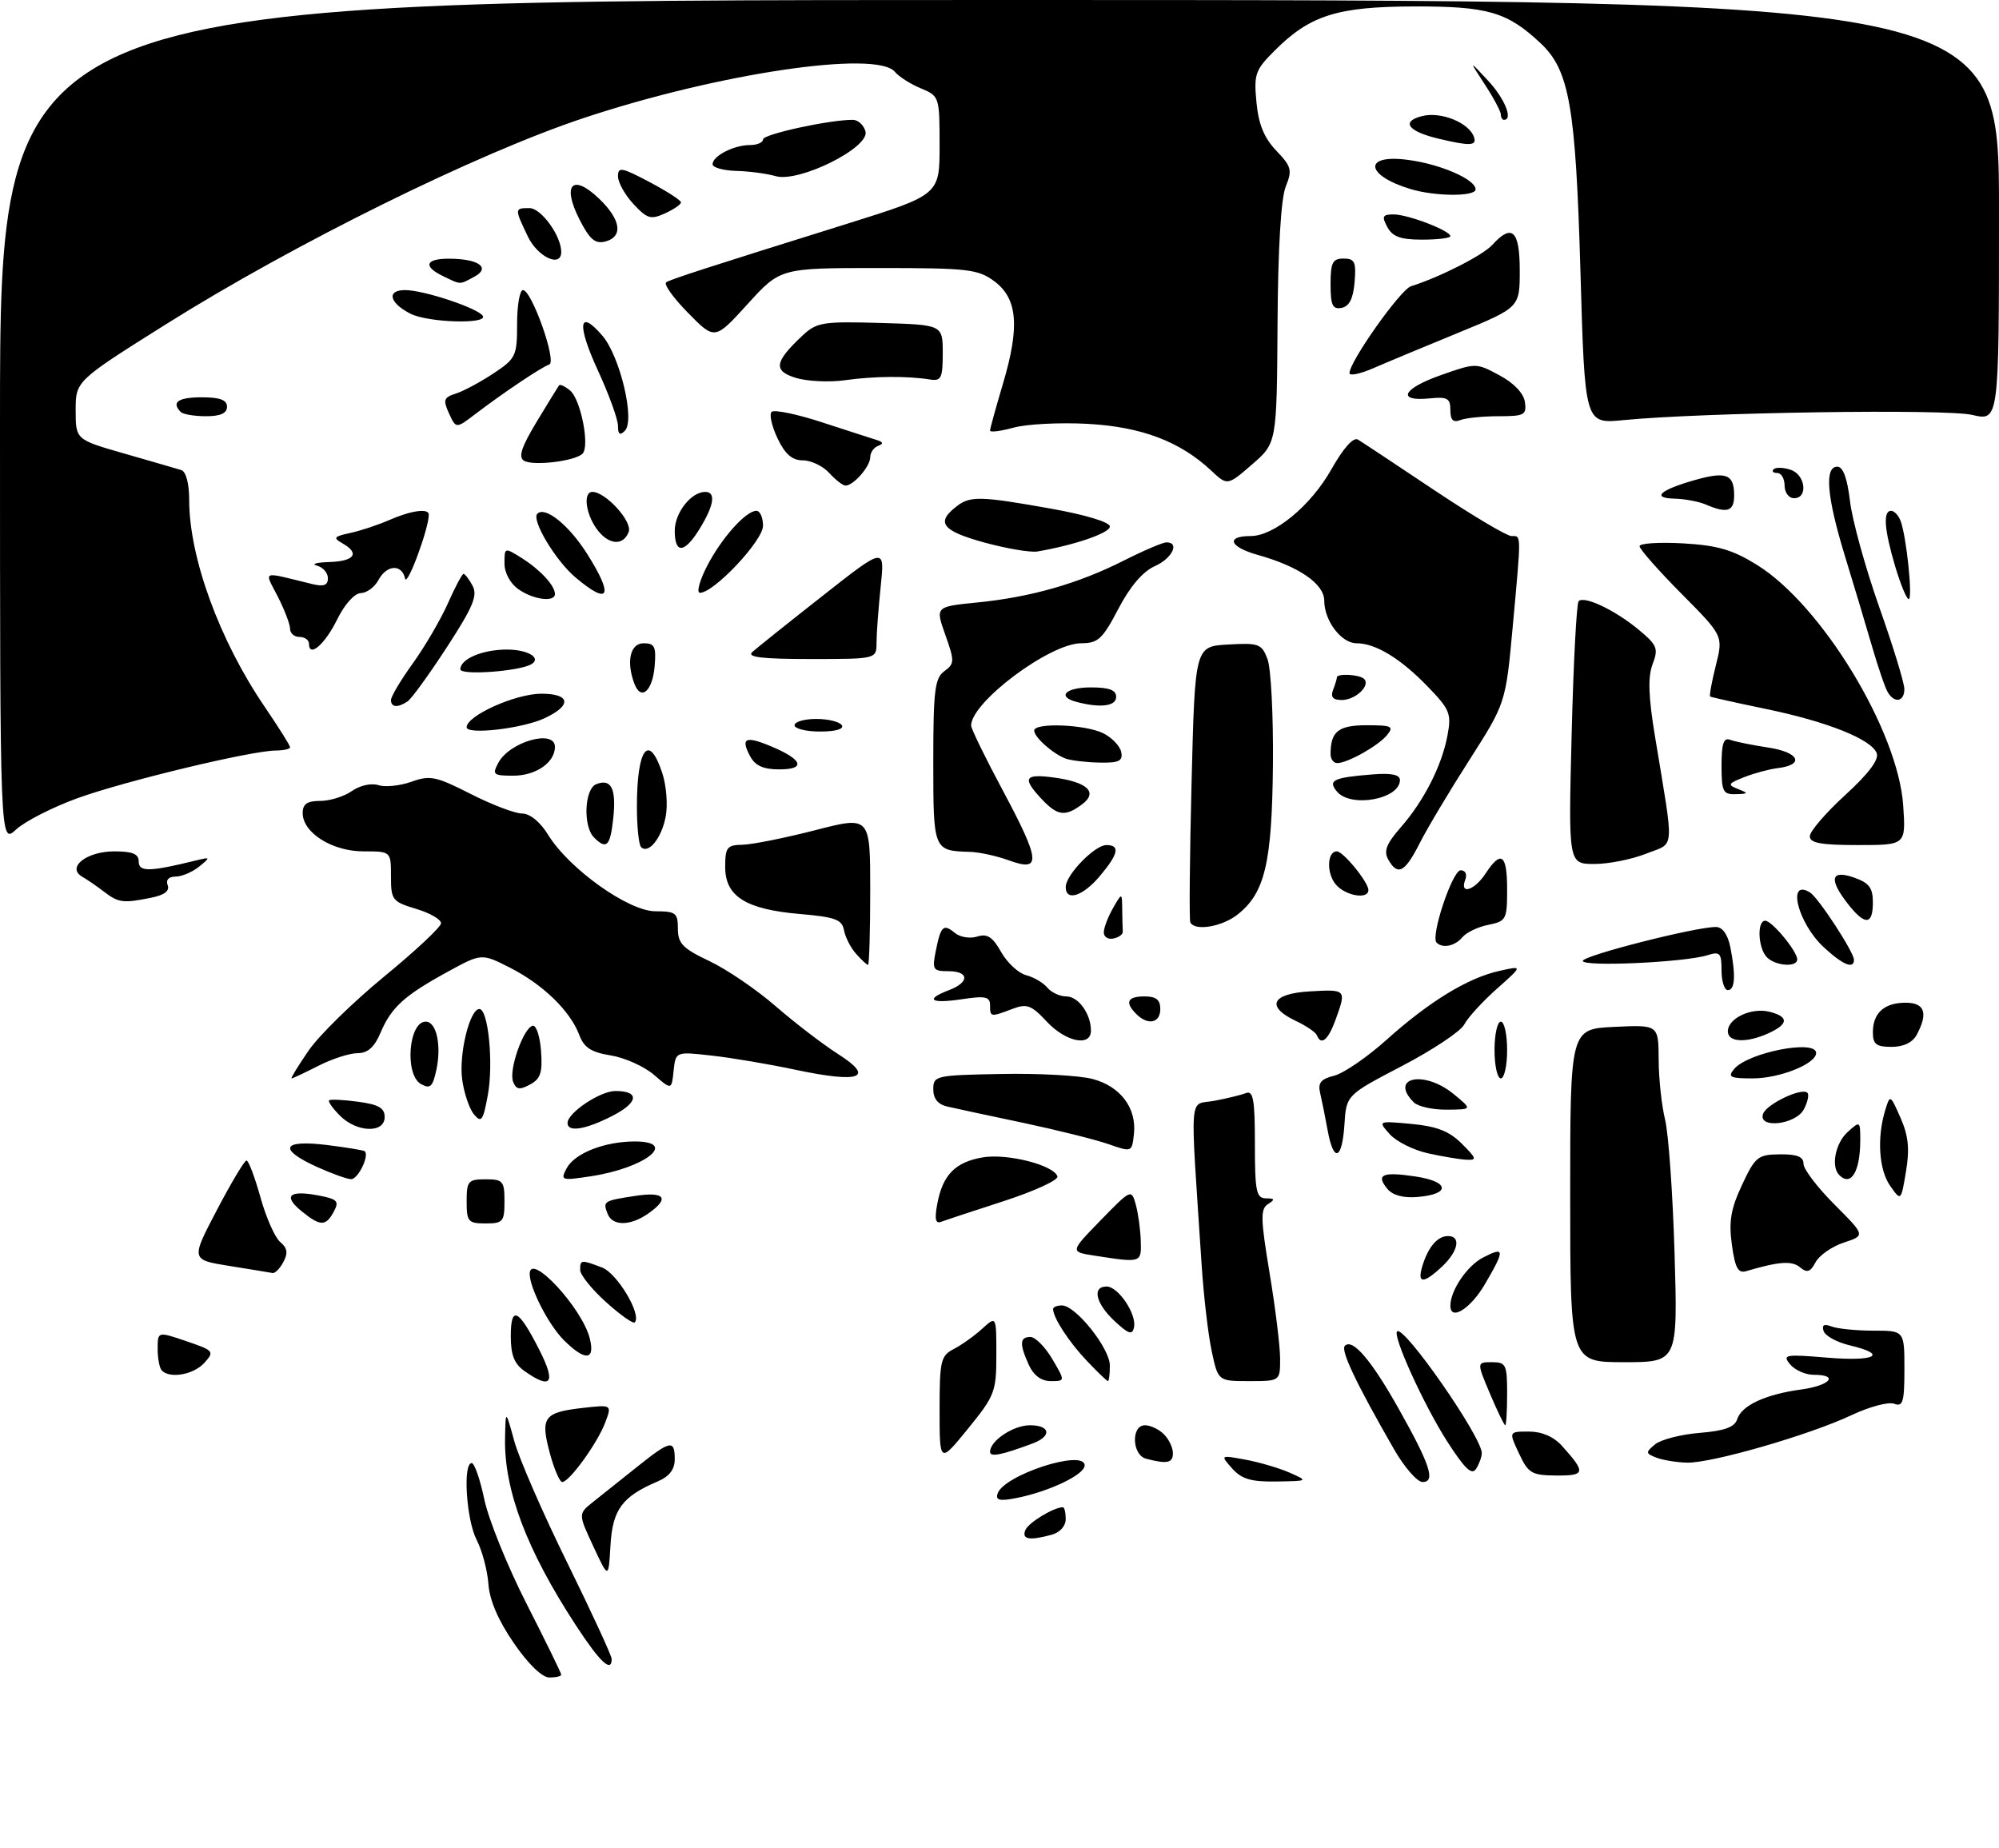 <?xml version="1.0" encoding="UTF-8" standalone="no"?>
<!DOCTYPE svg PUBLIC "-//W3C//DTD SVG 1.1//EN" "http://www.w3.org/Graphics/SVG/1.1/DTD/svg11.dtd" >
<svg xmlns="http://www.w3.org/2000/svg" xmlns:xlink="http://www.w3.org/1999/xlink" version="1.1" viewBox="0 0 317 293">
 <g >
 <path fill="currentColor"
d=" M 81.48 260.54 C 79.01 256.95 77.63 253.74 77.45 251.15 C 77.29 248.99 76.45 245.84 75.58 244.16 C 73.95 241.01 73.37 232.00 74.80 232.00 C 75.24 232.00 76.14 234.59 76.80 237.75 C 77.46 240.91 80.47 248.36 83.50 254.30 C 86.52 260.24 89.00 265.30 89.00 265.55 C 89.00 265.80 88.15 266.00 87.12 266.00 C 85.97 266.00 83.78 263.88 81.48 260.54 Z  M 91.34 257.75 C 83.54 245.82 79.93 236.29 80.09 228.07 C 80.18 223.50 80.18 223.50 81.55 228.50 C 82.30 231.25 86.08 239.94 89.96 247.81 C 93.83 255.69 97.00 262.55 97.00 263.06 C 97.00 265.31 95.14 263.57 91.34 257.75 Z  M 94.09 245.21 C 91.68 240.04 91.68 240.04 94.09 238.13 C 95.41 237.07 98.53 234.59 101.00 232.62 C 106.32 228.37 107.00 228.23 107.00 231.38 C 107.00 233.02 106.15 234.12 104.25 234.93 C 98.67 237.30 97.13 239.38 96.81 245.06 C 96.50 250.38 96.50 250.38 94.09 245.21 Z  M 162.59 242.64 C 163.03 241.48 167.10 239.00 168.55 239.00 C 168.80 239.00 169.00 239.85 169.00 240.88 C 169.00 241.99 168.07 243.02 166.75 243.37 C 163.21 244.32 162.02 244.11 162.59 242.64 Z  M 158.19 236.86 C 159.11 233.90 172.00 229.71 172.00 232.37 C 172.00 233.84 166.35 236.53 161.13 237.55 C 158.55 238.06 157.86 237.90 158.19 236.86 Z  M 87.17 230.34 C 85.67 224.73 86.25 223.95 92.44 223.25 C 97.05 222.73 97.05 222.73 95.96 225.61 C 94.72 228.87 90.28 235.00 89.16 235.00 C 88.75 235.00 87.85 232.90 87.17 230.34 Z  M 195.40 232.86 C 193.50 230.72 193.50 230.72 197.47 231.45 C 199.65 231.85 202.80 232.77 204.47 233.50 C 207.50 234.84 207.50 234.84 202.40 234.92 C 198.39 234.98 196.91 234.54 195.40 232.86 Z  M 221.03 229.75 C 215.02 219.29 212.56 214.10 213.27 213.40 C 214.48 212.19 217.43 215.62 221.72 223.24 C 226.80 232.25 227.70 235.00 225.59 235.00 C 224.74 235.00 222.68 232.64 221.03 229.75 Z  M 229.45 228.50 C 225.79 222.76 220.82 211.86 221.55 211.12 C 222.60 210.05 235.02 227.90 234.98 230.43 C 234.98 231.02 234.57 232.14 234.08 232.91 C 233.40 233.98 232.28 232.91 229.45 228.50 Z  M 240.88 230.47 C 239.25 227.00 239.25 227.00 242.45 227.00 C 244.50 227.00 246.38 227.81 247.68 229.25 C 251.52 233.52 251.43 234.00 246.81 233.97 C 242.88 233.94 242.36 233.63 240.88 230.47 Z  M 149.00 223.57 C 149.00 215.77 149.18 214.98 151.25 213.91 C 152.49 213.27 154.51 211.83 155.75 210.70 C 158.00 208.65 158.00 208.65 158.00 214.84 C 158.00 220.69 157.75 221.33 153.50 226.55 C 149.00 232.08 149.00 232.08 149.00 223.57 Z  M 181.75 231.31 C 179.50 230.72 179.34 226.00 181.57 226.00 C 182.44 226.00 183.79 226.64 184.57 227.43 C 185.36 228.21 186.00 229.56 186.00 230.43 C 186.00 231.99 185.09 232.18 181.75 231.31 Z  M 262.65 231.13 C 260.94 230.46 260.93 230.30 262.46 229.03 C 263.38 228.27 266.56 227.45 269.53 227.21 C 273.52 226.88 275.09 226.30 275.49 225.03 C 276.18 222.86 279.97 221.10 285.63 220.33 C 290.23 219.70 291.69 218.00 287.62 218.00 C 286.31 218.00 284.63 217.25 283.87 216.34 C 282.61 214.81 283.07 214.72 289.75 215.28 C 297.42 215.92 299.50 214.79 293.33 213.33 C 291.31 212.85 289.45 211.84 289.19 211.07 C 288.87 210.10 289.25 209.88 290.45 210.34 C 291.39 210.70 294.38 211.00 297.08 211.00 C 302.00 211.00 302.00 211.00 302.00 217.11 C 302.00 222.33 301.76 223.12 300.38 222.59 C 299.49 222.25 296.45 223.06 293.63 224.39 C 286.98 227.53 271.45 232.02 267.54 231.93 C 265.87 231.89 263.67 231.53 262.65 231.13 Z  M 157.00 230.22 C 157.00 228.46 160.69 226.00 163.33 226.00 C 166.58 226.00 166.84 227.74 163.75 228.89 C 158.82 230.73 157.00 231.09 157.00 230.22 Z  M 236.28 221.00 C 234.17 216.00 234.17 216.00 236.59 216.00 C 238.82 216.00 239.00 216.38 239.00 221.00 C 239.00 223.75 238.86 226.00 238.70 226.00 C 238.53 226.00 237.45 223.75 236.28 221.00 Z  M 83.22 217.44 C 81.56 216.28 81.00 214.89 81.00 211.88 C 81.00 206.93 82.21 207.51 85.54 214.07 C 88.19 219.30 87.44 220.40 83.22 217.44 Z  M 163.16 216.45 C 161.64 213.11 161.70 212.00 163.40 212.00 C 164.17 212.00 165.73 213.57 166.87 215.50 C 168.93 219.00 168.93 219.00 166.63 219.00 C 165.13 219.00 163.92 218.11 163.16 216.45 Z  M 172.32 215.75 C 169.48 212.76 167.00 208.93 167.00 207.57 C 167.00 207.25 167.63 207.00 168.40 207.00 C 170.58 207.00 176.00 213.80 176.00 216.53 C 176.00 217.89 175.86 219.00 175.70 219.00 C 175.53 219.00 174.01 217.54 172.32 215.75 Z  M 192.15 214.25 C 191.59 211.64 190.87 205.45 190.55 200.50 C 188.71 172.38 188.48 175.32 192.53 174.56 C 194.52 174.19 196.79 173.64 197.57 173.33 C 198.74 172.89 199.00 174.34 199.00 181.39 C 199.00 188.92 199.22 190.00 200.75 190.02 C 202.17 190.03 202.23 190.20 201.08 190.93 C 199.86 191.70 199.90 193.24 201.33 201.87 C 202.25 207.39 203.00 213.50 203.00 215.45 C 203.00 219.00 203.00 219.00 198.08 219.00 C 193.17 219.00 193.17 219.00 192.15 214.25 Z  M 25.67 217.33 C 25.30 216.97 25.00 215.42 25.00 213.89 C 25.00 211.12 25.00 211.12 29.55 212.67 C 33.93 214.16 34.04 214.30 32.40 216.11 C 30.72 217.97 26.98 218.65 25.67 217.33 Z  M 249.00 189.58 C 249.00 163.16 249.00 163.16 256.00 162.83 C 263.00 162.50 263.00 162.50 263.03 168.00 C 263.04 171.03 263.50 175.30 264.04 177.50 C 264.59 179.70 265.27 189.26 265.55 198.75 C 266.06 216.00 266.06 216.00 257.53 216.00 C 249.00 216.00 249.00 216.00 249.00 189.58 Z  M 89.40 212.49 C 87.00 210.09 84.00 204.26 84.00 202.00 C 84.00 198.44 92.32 207.38 93.53 212.25 C 94.41 215.76 92.76 215.85 89.40 212.49 Z  M 176.75 209.48 C 173.76 206.69 173.13 204.00 175.48 204.00 C 177.33 204.00 180.28 208.38 179.83 210.47 C 179.56 211.74 178.97 211.55 176.75 209.48 Z  M 96.09 206.46 C 93.84 204.43 92.00 202.14 92.00 201.38 C 92.00 199.73 92.13 199.72 95.48 200.99 C 97.89 201.91 101.82 208.52 100.65 209.69 C 100.39 209.94 98.34 208.49 96.09 206.46 Z  M 230.00 207.05 C 230.00 204.62 232.65 200.71 235.19 199.40 C 238.65 197.61 238.68 198.16 235.46 203.66 C 233.18 207.55 230.00 209.52 230.00 207.05 Z  M 225.56 200.75 C 226.48 197.72 227.96 196.00 229.62 196.00 C 231.73 196.00 231.26 198.40 228.69 200.83 C 225.72 203.61 224.69 203.59 225.56 200.75 Z  M 36.38 200.74 C 30.26 199.76 30.26 199.76 34.38 191.90 C 36.65 187.57 38.76 184.03 39.09 184.02 C 39.41 184.01 40.40 186.63 41.30 189.85 C 42.19 193.06 43.61 196.26 44.44 196.95 C 45.57 197.89 45.70 198.69 44.94 200.11 C 44.39 201.15 43.61 201.94 43.21 201.86 C 42.82 201.78 39.75 201.28 36.38 200.74 Z  M 274.64 197.37 C 274.13 193.68 274.47 191.69 276.25 187.89 C 278.34 183.42 278.76 183.08 282.25 183.04 C 284.99 183.01 286.00 183.42 286.00 184.55 C 286.00 185.40 288.21 188.30 290.91 191.00 C 295.81 195.91 295.81 195.91 292.40 197.03 C 290.52 197.65 288.51 199.05 287.92 200.14 C 287.08 201.72 286.57 201.89 285.44 200.95 C 284.16 199.88 282.09 200.03 276.89 201.57 C 275.63 201.94 275.14 201.04 274.64 197.37 Z  M 173.59 199.11 C 169.67 198.50 169.67 198.50 174.54 193.50 C 179.36 188.55 179.42 188.53 180.11 191.00 C 180.49 192.38 180.85 194.96 180.90 196.75 C 181.01 200.27 181.03 200.26 173.59 199.11 Z  M 47.86 192.09 C 44.86 189.65 45.81 188.69 50.38 189.54 C 53.51 190.13 53.83 190.45 52.94 192.11 C 51.67 194.48 50.81 194.48 47.86 192.09 Z  M 74.00 190.50 C 74.00 187.28 74.24 187.00 77.00 187.00 C 79.76 187.00 80.00 187.28 80.00 190.50 C 80.00 193.72 79.76 194.00 77.00 194.00 C 74.24 194.00 74.00 193.72 74.00 190.50 Z  M 96.35 192.46 C 95.58 190.47 95.70 190.40 100.75 189.63 C 105.46 188.91 106.26 190.01 102.78 192.44 C 99.94 194.43 97.10 194.44 96.35 192.46 Z  M 148.64 190.86 C 149.50 186.28 151.50 184.26 155.86 183.52 C 159.74 182.87 167.10 184.74 167.69 186.54 C 167.87 187.11 164.08 188.86 159.26 190.43 C 154.44 191.99 149.94 193.48 149.25 193.74 C 148.34 194.09 148.18 193.31 148.64 190.86 Z  M 220.02 188.53 C 218.13 186.25 219.21 185.76 224.45 186.55 C 229.85 187.35 230.09 189.35 224.84 189.80 C 222.57 190.00 220.87 189.55 220.02 188.53 Z  M 299.73 188.02 C 297.95 185.48 297.62 180.38 298.97 176.00 C 299.72 173.54 299.76 173.56 301.39 177.27 C 302.64 180.11 302.85 182.19 302.25 185.76 C 301.46 190.49 301.46 190.49 299.73 188.02 Z  M 50.25 185.03 C 44.07 182.22 44.72 180.70 51.75 181.55 C 54.91 181.94 57.65 182.39 57.84 182.55 C 58.61 183.23 56.78 187.00 55.68 186.98 C 55.03 186.97 52.59 186.09 50.25 185.03 Z  M 89.87 185.23 C 91.14 182.87 95.89 181.00 100.65 181.00 C 107.67 181.00 102.30 185.23 93.63 186.53 C 88.99 187.23 88.84 187.18 89.87 185.23 Z  M 291.67 186.33 C 290.32 184.99 291.05 181.26 293.00 179.50 C 294.96 177.73 295.00 177.75 295.00 180.76 C 295.00 185.77 293.54 188.21 291.67 186.33 Z  M 226.37 182.86 C 224.10 182.35 221.40 180.99 220.37 179.83 C 218.50 177.73 218.50 177.73 223.84 178.22 C 227.86 178.60 229.83 179.37 231.82 181.36 C 234.20 183.74 234.26 183.99 232.48 183.89 C 231.39 183.83 228.64 183.37 226.37 182.86 Z  M 175.77 181.42 C 173.71 180.70 167.64 179.19 162.27 178.05 C 156.89 176.92 151.49 175.76 150.25 175.47 C 148.74 175.13 148.00 174.23 148.00 172.73 C 148.00 170.57 148.36 170.49 158.75 170.30 C 164.66 170.18 171.19 170.54 173.25 171.09 C 177.67 172.25 180.26 175.69 179.82 179.79 C 179.50 182.72 179.50 182.72 175.77 181.42 Z  M 210.54 179.25 C 210.17 177.19 209.63 174.54 209.36 173.38 C 208.96 171.71 209.43 171.11 211.58 170.57 C 213.08 170.19 216.83 167.62 219.90 164.86 C 226.67 158.79 232.78 155.06 237.78 153.95 C 241.50 153.12 241.50 153.12 237.35 156.81 C 235.07 158.84 232.75 161.38 232.20 162.45 C 231.65 163.53 227.21 166.48 222.35 169.02 C 213.50 173.64 213.50 173.64 213.20 178.32 C 212.83 183.95 211.48 184.42 210.54 179.25 Z  M 53.92 176.92 C 52.77 175.77 51.99 174.67 52.19 174.48 C 52.38 174.29 54.44 174.38 56.77 174.70 C 60.03 175.13 61.00 175.69 61.00 177.13 C 61.00 179.73 56.60 179.60 53.92 176.92 Z  M 90.00 178.07 C 90.00 176.46 95.17 173.00 97.58 173.00 C 101.49 173.00 101.26 174.83 97.08 176.96 C 92.80 179.14 90.00 179.58 90.00 178.07 Z  M 75.16 176.70 C 74.42 175.81 73.58 173.31 73.29 171.16 C 72.75 167.12 74.49 160.00 76.02 160.00 C 77.43 160.00 78.28 168.63 77.36 173.64 C 76.61 177.73 76.33 178.11 75.16 176.70 Z  M 279.60 176.59 C 280.20 175.03 285.75 172.41 286.61 173.28 C 286.92 173.58 286.66 174.77 286.05 175.91 C 284.73 178.38 278.67 179.01 279.60 176.59 Z  M 224.20 174.80 C 220.23 170.83 225.83 169.64 230.50 173.47 C 233.50 175.93 233.50 175.93 229.45 175.96 C 227.22 175.98 224.86 175.46 224.20 174.80 Z  M 66.75 171.89 C 64.14 170.42 64.78 162.00 67.51 162.00 C 69.22 162.00 70.04 165.76 69.19 169.69 C 68.61 172.36 68.22 172.71 66.75 171.89 Z  M 81.36 171.51 C 80.65 169.64 83.05 162.87 84.50 162.65 C 85.05 162.57 85.64 164.38 85.80 166.69 C 86.05 170.08 85.72 171.08 84.04 171.98 C 82.38 172.87 81.85 172.77 81.36 171.51 Z  M 103.70 170.43 C 102.16 169.10 99.08 167.72 96.87 167.36 C 93.75 166.86 92.62 166.13 91.86 164.11 C 90.42 160.30 86.14 156.14 80.94 153.48 C 76.37 151.15 76.37 151.15 71.00 154.09 C 64.12 157.85 62.05 159.73 60.35 163.75 C 59.37 166.06 58.32 167.00 56.70 167.00 C 55.45 167.00 52.66 167.90 50.50 169.00 C 48.34 170.10 46.43 171.00 46.24 171.00 C 46.06 171.00 47.27 169.02 48.93 166.60 C 50.60 164.17 56.00 158.89 60.92 154.85 C 65.85 150.81 69.91 147.01 69.94 146.41 C 69.97 145.81 68.20 144.78 66.00 144.12 C 62.21 142.98 62.00 142.71 62.00 138.96 C 62.00 135.00 62.00 135.00 57.63 135.00 C 52.68 135.00 48.00 132.05 48.00 128.93 C 48.00 127.49 48.70 127.00 50.78 127.00 C 52.31 127.00 54.56 126.30 55.79 125.44 C 57.07 124.54 58.87 124.14 60.01 124.50 C 61.10 124.85 63.46 124.60 65.25 123.96 C 68.17 122.90 69.13 123.09 74.63 125.89 C 77.99 127.60 81.67 129.00 82.79 129.00 C 84.04 129.00 85.66 130.32 86.93 132.39 C 90.27 137.80 99.68 144.50 103.93 144.50 C 107.16 144.50 107.50 144.76 107.50 147.27 C 107.50 149.61 108.27 150.40 112.50 152.40 C 115.25 153.70 119.97 156.92 123.00 159.55 C 126.03 162.18 130.48 165.59 132.90 167.14 C 138.82 170.91 136.42 171.80 126.19 169.64 C 121.96 168.74 115.95 167.72 112.82 167.38 C 107.15 166.74 107.15 166.74 106.82 169.80 C 106.50 172.85 106.50 172.85 103.70 170.43 Z  M 237.00 166.50 C 237.00 164.03 237.45 162.00 238.00 162.00 C 238.55 162.00 239.00 164.03 239.00 166.50 C 239.00 168.97 238.55 171.00 238.00 171.00 C 237.45 171.00 237.00 168.97 237.00 166.50 Z  M 274.99 169.52 C 277.17 166.89 288.00 164.77 288.00 166.97 C 288.00 168.69 282.23 171.00 277.93 171.00 C 274.35 171.00 273.93 170.79 274.99 169.52 Z  M 297.00 163.70 C 297.00 160.63 298.80 159.00 302.20 159.00 C 305.22 159.00 305.80 160.64 303.96 164.07 C 303.30 165.31 301.87 166.00 299.96 166.00 C 297.54 166.00 297.00 165.58 297.00 163.70 Z  M 165.99 161.99 C 163.54 159.36 162.84 159.11 160.52 159.99 C 157.08 161.30 157.00 161.29 157.00 159.39 C 157.00 158.04 156.25 157.88 152.50 158.45 C 147.56 159.19 146.59 158.49 150.50 157.00 C 153.78 155.75 153.70 154.00 150.38 154.00 C 147.96 154.00 147.80 153.75 148.39 150.82 C 149.19 146.81 149.60 146.42 151.43 147.94 C 152.24 148.61 153.83 148.87 154.96 148.51 C 156.56 148.01 157.40 148.55 158.76 150.96 C 159.72 152.66 161.49 154.31 162.71 154.63 C 163.92 154.94 165.44 155.83 166.08 156.60 C 166.72 157.37 168.07 158.00 169.09 158.00 C 171.01 158.00 173.00 160.76 173.00 163.43 C 173.00 166.04 169.01 165.22 165.99 161.99 Z  M 208.83 164.16 C 208.65 163.69 207.15 162.67 205.50 161.89 C 200.66 159.60 201.64 157.55 207.75 157.20 C 213.51 156.87 213.53 156.89 211.80 161.68 C 210.63 164.92 209.50 165.86 208.83 164.16 Z  M 274.00 163.54 C 274.00 161.47 277.73 159.72 280.59 160.43 C 283.70 161.21 283.65 162.38 280.45 163.84 C 276.95 165.43 274.00 165.29 274.00 163.54 Z  M 180.20 160.80 C 178.34 158.94 178.77 158.00 181.50 158.00 C 183.33 158.00 184.00 158.53 184.00 160.00 C 184.00 162.23 182.04 162.64 180.20 160.80 Z  M 273.00 153.88 C 273.00 151.11 272.75 150.84 270.75 151.47 C 267.17 152.60 251.00 153.34 251.00 152.37 C 251.01 151.53 268.85 146.98 272.12 146.99 C 273.14 147.00 273.98 148.17 274.38 150.12 C 275.28 154.63 275.15 157.00 274.00 157.00 C 273.45 157.00 273.00 155.60 273.00 153.88 Z  M 135.76 151.25 C 134.90 150.29 134.04 148.60 133.84 147.50 C 133.53 145.81 132.45 145.41 126.83 144.93 C 118.26 144.19 115.00 142.14 115.00 137.48 C 115.00 134.36 115.29 133.99 117.75 133.95 C 119.26 133.92 124.44 132.88 129.25 131.65 C 138.00 129.39 138.00 129.39 138.00 141.20 C 138.00 147.69 137.84 153.00 137.65 153.00 C 137.47 153.00 136.61 152.21 135.76 151.25 Z  M 280.20 151.80 C 278.79 150.39 278.58 146.00 279.93 146.00 C 281.00 146.00 285.00 150.84 285.00 152.13 C 285.00 153.42 281.58 153.18 280.20 151.80 Z  M 289.16 150.15 C 285.07 146.33 283.32 139.22 287.03 141.52 C 288.36 142.34 294.00 150.98 294.00 152.20 C 294.00 153.74 292.19 152.98 289.16 150.15 Z  M 227.81 149.47 C 226.82 148.49 230.32 138.00 231.63 138.00 C 232.38 138.00 232.69 138.64 232.36 139.50 C 231.42 141.95 233.82 141.21 235.59 138.50 C 238.05 134.75 239.00 135.45 239.00 141.03 C 239.00 145.80 238.85 146.08 236.02 146.65 C 234.38 146.97 232.53 147.86 231.90 148.62 C 230.74 150.02 228.77 150.43 227.81 149.47 Z  M 175.04 147.82 C 175.05 147.10 175.71 145.38 176.50 144.00 C 177.93 141.50 177.93 141.50 177.96 144.25 C 177.98 145.76 178.02 147.34 178.05 147.75 C 178.08 148.16 177.41 148.65 176.55 148.82 C 175.70 149.00 175.02 148.55 175.04 147.82 Z  M 188.76 146.25 C 188.57 145.84 188.66 135.82 188.96 124.00 C 189.50 102.50 189.50 102.50 194.75 102.20 C 199.63 101.92 200.08 102.09 201.00 104.51 C 201.55 105.95 201.94 113.51 201.86 121.31 C 201.71 136.85 200.59 141.60 196.25 145.02 C 193.75 146.98 189.44 147.69 188.76 146.25 Z  M 293.07 143.37 C 289.97 139.42 290.31 137.86 294.00 139.15 C 296.40 139.99 297.00 140.77 297.00 143.10 C 297.00 146.70 295.76 146.79 293.07 143.37 Z  M 16.50 141.40 C 15.40 140.55 13.85 139.49 13.05 139.03 C 10.49 137.56 13.71 135.00 18.12 135.00 C 21.04 135.00 22.00 135.40 22.00 136.63 C 22.00 138.28 23.72 138.25 31.00 136.46 C 33.41 135.87 33.43 135.91 31.56 137.43 C 30.49 138.29 28.82 139.00 27.84 139.00 C 26.75 139.00 26.27 139.53 26.59 140.36 C 26.94 141.28 26.06 141.94 23.93 142.36 C 19.52 143.25 18.78 143.15 16.50 141.40 Z  M 169.00 140.65 C 169.00 138.74 173.60 134.00 175.45 134.00 C 177.67 134.00 177.37 135.40 174.41 138.92 C 171.72 142.12 169.00 142.99 169.00 140.65 Z  M 211.83 140.25 C 210.33 138.47 210.44 135.00 212.00 135.00 C 213.01 135.00 217.00 139.89 217.00 141.13 C 217.00 142.68 213.35 142.05 211.83 140.25 Z  M 160.00 136.43 C 158.07 135.73 155.30 135.12 153.83 135.08 C 148.02 134.91 148.00 134.87 148.00 120.75 C 148.00 109.50 148.24 107.54 149.75 106.43 C 151.38 105.23 151.39 104.85 149.91 100.67 C 148.32 96.20 148.32 96.20 154.91 95.54 C 163.44 94.70 170.97 92.55 178.17 88.91 C 181.34 87.31 184.41 86.00 184.97 86.00 C 187.14 86.00 185.87 88.57 183.10 89.79 C 181.22 90.63 179.20 93.00 177.35 96.54 C 174.85 101.33 174.13 102.00 171.45 102.00 C 166.49 102.00 154.00 111.34 154.00 115.05 C 154.00 115.55 156.28 120.23 159.08 125.45 C 165.01 136.55 165.15 138.31 160.00 136.43 Z  M 220.14 136.28 C 219.40 134.97 219.86 133.79 222.08 131.25 C 225.79 127.03 228.64 121.44 229.54 116.62 C 230.19 113.16 229.93 112.51 226.38 108.84 C 222.08 104.40 218.13 102.00 215.11 102.00 C 212.71 102.00 210.00 98.43 210.00 95.26 C 210.00 92.58 205.99 89.82 199.42 87.98 C 194.96 86.73 194.32 85.00 198.33 85.00 C 202.04 85.00 207.88 80.19 211.11 74.45 C 213.04 71.04 214.62 69.26 215.35 69.71 C 215.98 70.09 221.42 73.69 227.43 77.71 C 233.44 81.72 238.95 85.00 239.68 85.00 C 241.27 85.00 241.26 84.33 239.89 99.34 C 238.77 111.50 238.77 111.50 233.02 120.50 C 229.85 125.45 226.29 131.41 225.11 133.75 C 222.78 138.36 221.63 138.94 220.14 136.28 Z  M 249.23 116.46 C 249.51 105.17 250.01 95.66 250.34 95.33 C 251.23 94.43 256.07 96.72 259.81 99.81 C 262.80 102.29 263.02 102.81 262.07 105.32 C 261.30 107.35 261.40 110.42 262.45 116.79 C 265.53 135.50 265.68 133.51 261.04 135.37 C 258.80 136.26 255.10 137.00 252.84 137.00 C 248.71 137.00 248.71 137.00 249.23 116.46 Z  M 101.66 134.32 C 101.30 133.96 101.00 131.08 101.00 127.92 C 101.00 118.64 102.89 116.12 105.02 122.57 C 105.67 124.53 105.92 127.63 105.57 129.46 C 104.93 132.89 102.83 135.50 101.66 134.32 Z  M 0.00 66.95 C 0.00 0.00 0.00 0.00 158.50 0.00 C 317.00 0.00 317.00 0.00 317.00 33.39 C 317.00 66.79 317.00 66.79 312.75 65.79 C 308.55 64.81 270.06 65.39 257.41 66.62 C 251.32 67.22 251.32 67.22 250.63 43.19 C 249.87 16.80 248.88 11.13 244.27 6.82 C 239.00 1.89 235.92 1.00 224.30 1.02 C 212.06 1.05 207.74 2.41 202.12 8.04 C 199.05 11.10 198.82 11.77 199.25 16.23 C 199.58 19.73 200.47 21.88 202.39 23.89 C 204.80 26.41 204.95 26.97 203.89 29.59 C 203.14 31.43 202.66 39.43 202.59 51.38 C 202.47 70.25 202.47 70.25 198.56 73.64 C 194.64 77.03 194.64 77.03 192.07 74.62 C 187.12 69.99 181.01 67.68 172.49 67.21 C 168.08 66.97 162.79 67.24 160.74 67.81 C 158.68 68.37 157.00 68.59 157.00 68.28 C 157.00 67.97 157.93 64.61 159.06 60.81 C 161.74 51.79 161.37 47.34 157.68 44.60 C 155.09 42.68 153.54 42.50 139.30 42.50 C 123.75 42.50 123.75 42.50 118.55 48.22 C 113.35 53.94 113.35 53.94 109.08 49.58 C 106.73 47.19 105.19 45.02 105.66 44.75 C 106.59 44.21 112.42 42.33 134.25 35.51 C 149.00 30.89 149.00 30.89 149.00 23.07 C 149.00 15.34 148.96 15.23 146.03 14.01 C 144.40 13.34 142.55 12.16 141.91 11.39 C 139.01 7.90 113.87 11.63 92.58 18.71 C 75.55 24.37 46.64 38.65 26.25 51.46 C 12.00 60.42 12.00 60.42 12.00 65.06 C 12.00 69.71 12.00 69.71 19.75 71.93 C 24.01 73.15 28.06 74.33 28.75 74.54 C 29.50 74.78 30.00 76.68 30.00 79.26 C 30.00 88.42 34.81 101.58 42.01 112.13 C 44.20 115.35 46.00 118.21 46.00 118.49 C 46.00 118.77 44.99 119.00 43.75 119.01 C 39.89 119.02 19.84 123.84 12.31 126.56 C 8.36 127.99 3.97 130.23 2.56 131.53 C 0.00 133.90 0.00 133.90 0.00 66.95 Z  M 94.20 132.80 C 92.42 131.02 92.68 125.06 94.57 124.34 C 96.94 123.42 97.75 125.05 97.25 129.75 C 96.77 134.20 96.19 134.79 94.20 132.80 Z  M 287.00 132.60 C 287.00 131.83 289.52 128.90 292.60 126.08 C 296.31 122.69 298.00 120.45 297.61 119.43 C 296.76 117.22 289.78 114.43 280.00 112.41 C 275.32 111.44 271.37 110.56 271.20 110.45 C 271.04 110.33 271.44 108.13 272.09 105.54 C 273.28 100.83 273.28 100.83 266.64 94.14 C 262.99 90.46 260.00 87.07 260.00 86.61 C 260.00 86.15 263.09 85.95 266.87 86.16 C 272.34 86.47 274.73 87.16 278.60 89.56 C 288.87 95.91 301.02 115.90 301.81 127.75 C 302.23 134.00 302.23 134.00 294.62 134.00 C 288.76 134.00 287.00 133.68 287.00 132.60 Z  M 165.17 126.69 C 162.05 123.36 162.46 122.66 167.12 123.29 C 172.49 124.01 174.18 125.64 171.56 127.57 C 168.89 129.54 167.70 129.37 165.17 126.69 Z  M 212.01 125.51 C 210.52 123.72 211.43 123.29 217.75 122.79 C 220.65 122.56 222.00 122.84 222.00 123.69 C 222.00 126.73 214.20 128.15 212.01 125.51 Z  M 273.00 121.39 C 273.00 117.90 273.33 116.91 274.37 117.31 C 275.13 117.60 277.85 118.15 280.42 118.54 C 285.32 119.28 286.24 121.27 281.92 121.80 C 280.59 121.96 278.19 122.60 276.60 123.23 C 274.02 124.24 273.91 124.45 275.60 125.11 C 277.32 125.79 277.29 125.87 275.25 125.93 C 273.23 125.99 273.00 125.52 273.00 121.39 Z  M 79.03 120.95 C 80.82 117.60 88.00 115.58 88.00 118.43 C 88.00 120.91 84.98 123.00 81.39 123.00 C 78.21 123.00 78.02 122.83 79.03 120.95 Z  M 118.95 119.91 C 117.41 117.02 118.21 116.64 122.27 118.34 C 127.29 120.44 127.86 122.00 123.59 122.00 C 121.05 122.00 119.76 121.42 118.95 119.91 Z  M 169.00 120.29 C 166.99 119.55 164.00 116.89 164.00 115.85 C 164.00 114.54 172.19 114.87 174.99 116.29 C 176.36 116.98 177.63 118.33 177.81 119.28 C 178.08 120.68 177.43 120.99 174.32 120.92 C 172.22 120.88 169.82 120.59 169.00 120.29 Z  M 211.00 119.58 C 211.00 115.98 212.23 115.00 216.73 115.00 C 220.71 115.00 221.09 115.18 219.95 116.57 C 218.51 118.30 213.69 121.00 212.05 121.00 C 211.47 121.00 211.00 120.36 211.00 119.58 Z  M 74.00 115.32 C 74.00 113.48 81.76 110.00 85.85 110.00 C 90.53 110.00 90.72 111.90 86.24 113.94 C 82.69 115.55 74.00 116.54 74.00 115.32 Z  M 126.00 115.00 C 126.00 114.45 127.55 114.00 129.44 114.00 C 131.33 114.00 133.16 114.45 133.50 115.00 C 133.87 115.60 132.51 116.00 130.06 116.00 C 127.83 116.00 126.00 115.55 126.00 115.00 Z  M 62.00 111.00 C 62.00 110.45 63.57 107.81 65.50 105.14 C 67.42 102.46 69.91 98.19 71.04 95.64 C 72.17 93.09 73.28 91.00 73.51 91.00 C 73.74 91.00 74.39 91.85 74.95 92.90 C 75.77 94.44 75.00 96.28 70.85 102.65 C 68.04 106.97 65.24 110.83 64.62 111.23 C 63.05 112.27 62.00 112.17 62.00 111.00 Z  M 170.75 111.31 C 167.53 110.47 168.96 109.00 173.00 109.00 C 175.89 109.00 177.00 109.42 177.00 110.50 C 177.00 111.98 174.53 112.30 170.75 111.31 Z  M 211.39 109.42 C 211.73 108.55 212.00 107.65 212.00 107.42 C 212.00 106.74 215.61 106.94 216.32 107.66 C 217.38 108.71 214.94 111.00 212.77 111.00 C 211.37 111.00 210.97 110.53 211.39 109.42 Z  M 299.38 109.80 C 298.97 109.15 297.85 105.88 296.88 102.55 C 295.91 99.22 293.97 92.74 292.56 88.14 C 289.69 78.76 289.29 74.00 291.36 74.00 C 292.27 74.00 292.94 75.83 293.37 79.46 C 293.72 82.46 295.80 89.99 297.99 96.21 C 300.19 102.42 301.99 108.29 301.99 109.25 C 302.00 111.25 300.47 111.58 299.38 109.80 Z  M 100.62 108.46 C 99.27 104.94 99.93 102.00 102.06 102.00 C 103.82 102.00 104.08 102.53 103.81 105.67 C 103.48 109.58 101.66 111.17 100.62 108.46 Z  M 73.00 106.13 C 73.00 104.49 76.51 103.00 80.38 103.00 C 83.70 103.00 85.93 104.33 84.27 105.32 C 82.35 106.46 73.00 107.13 73.00 106.13 Z  M 119.29 103.40 C 119.95 102.80 124.96 98.79 130.41 94.51 C 140.32 86.71 140.32 86.71 139.66 93.00 C 139.30 96.46 139.00 100.46 139.00 101.90 C 139.00 104.50 139.00 104.50 128.54 104.50 C 120.86 104.50 118.39 104.21 119.29 103.40 Z  M 49.00 102.08 C 49.00 101.49 48.33 101.00 47.50 101.00 C 46.67 101.00 46.00 100.42 46.00 99.71 C 46.00 99.00 45.13 96.71 44.06 94.62 C 41.89 90.36 41.25 90.60 49.50 92.61 C 51.35 93.06 52.00 92.81 52.00 91.68 C 52.00 90.84 51.21 89.94 50.25 89.69 C 49.29 89.44 50.19 89.18 52.25 89.12 C 56.25 88.99 57.11 87.72 54.26 86.13 C 52.78 85.29 52.95 85.07 55.51 84.52 C 57.16 84.17 59.98 83.23 61.78 82.44 C 65.19 80.95 68.00 80.56 68.00 81.60 C 68.00 83.83 64.54 93.15 64.24 91.75 C 63.72 89.39 61.32 89.53 60.00 92.00 C 59.41 93.10 58.16 94.02 57.21 94.05 C 56.22 94.07 54.64 95.84 53.47 98.22 C 51.53 102.18 49.00 104.36 49.00 102.08 Z  M 82.22 93.44 C 80.91 92.52 80.00 90.84 80.00 89.33 C 80.00 86.78 80.01 86.78 82.75 88.50 C 85.68 90.35 88.00 92.86 88.00 94.19 C 88.00 95.54 84.58 95.10 82.22 93.44 Z  M 300.54 89.82 C 298.80 83.96 298.58 81.00 299.89 81.00 C 300.38 81.00 301.06 81.71 301.39 82.59 C 302.32 85.01 303.36 95.00 302.68 95.00 C 302.35 95.00 301.39 92.67 300.54 89.82 Z  M 91.28 91.58 C 88.11 88.92 84.23 82.44 85.21 81.46 C 86.44 80.23 90.20 83.24 93.07 87.77 C 97.38 94.57 96.66 96.11 91.28 91.58 Z  M 112.07 89.87 C 114.34 85.41 118.26 81.00 119.95 81.00 C 120.53 81.00 121.00 82.07 121.00 83.37 C 121.00 85.73 113.22 94.00 111.00 94.00 C 110.43 94.00 110.91 92.14 112.07 89.87 Z  M 156.00 86.00 C 149.35 84.16 148.36 82.83 151.75 80.25 C 153.87 78.62 155.54 78.67 166.69 80.66 C 172.18 81.64 176.00 82.80 176.00 83.49 C 176.00 84.52 170.41 86.44 164.50 87.45 C 163.40 87.63 159.57 86.98 156.00 86.00 Z  M 107.00 84.15 C 107.00 81.32 109.60 78.00 111.83 78.00 C 113.55 78.00 113.25 80.07 111.01 83.75 C 108.57 87.76 107.00 87.92 107.00 84.15 Z  M 94.56 83.78 C 92.83 81.31 92.48 78.00 93.94 78.00 C 96.05 78.00 100.32 82.71 99.70 84.34 C 98.81 86.67 96.40 86.40 94.56 83.78 Z  M 270.50 80.00 C 269.40 79.53 267.17 79.11 265.55 79.07 C 261.82 78.98 263.21 77.70 268.77 76.12 C 273.74 74.71 275.00 75.20 275.00 78.56 C 275.00 81.10 273.89 81.46 270.50 80.00 Z  M 283.00 77.00 C 283.00 75.90 282.48 75.00 281.83 75.00 C 281.19 75.00 280.93 74.73 281.26 74.41 C 281.58 74.08 282.78 74.11 283.92 74.48 C 286.30 75.23 286.78 79.00 284.50 79.00 C 283.67 79.00 283.00 78.11 283.00 77.00 Z  M 131.50 75.00 C 130.50 73.90 128.63 73.00 127.33 73.00 C 125.62 73.00 124.51 72.04 123.30 69.51 C 122.39 67.59 121.96 65.70 122.36 65.31 C 122.75 64.92 126.32 65.65 130.28 66.94 C 134.25 68.24 138.18 69.50 139.00 69.76 C 140.08 70.10 140.15 70.36 139.25 70.70 C 138.56 70.96 138.00 71.77 138.00 72.51 C 138.00 73.96 135.35 77.00 134.08 77.00 C 133.66 77.00 132.50 76.10 131.50 75.00 Z  M 83.09 73.05 C 82.16 72.48 82.69 70.89 85.10 66.89 C 86.89 63.93 88.49 61.32 88.65 61.11 C 88.82 60.89 89.60 61.26 90.40 61.92 C 92.11 63.34 93.58 70.86 92.35 71.97 C 91.05 73.15 84.49 73.92 83.09 73.05 Z  M 98.00 67.53 C 98.00 66.50 96.58 62.58 94.85 58.82 C 91.44 51.43 91.75 48.85 95.51 53.21 C 98.33 56.49 100.74 66.66 99.09 68.31 C 98.30 69.10 98.00 68.88 98.00 67.53 Z  M 71.20 65.55 C 70.23 63.41 70.37 63.02 72.28 62.41 C 73.49 62.03 76.17 60.59 78.24 59.22 C 81.81 56.86 82.00 56.46 82.00 51.37 C 82.00 48.42 82.42 46.00 82.93 46.00 C 84.32 46.00 88.35 57.38 87.10 57.80 C 85.89 58.20 79.84 62.26 75.41 65.63 C 72.32 67.99 72.32 67.99 71.20 65.55 Z  M 230.00 65.03 C 230.00 63.16 229.53 62.89 226.75 63.17 C 221.43 63.71 222.37 61.65 228.42 59.51 C 234.06 57.52 234.07 57.52 237.78 59.51 C 240.08 60.74 241.62 62.36 241.82 63.75 C 242.11 65.80 241.73 66.00 237.65 66.00 C 235.18 66.00 232.45 66.27 231.58 66.61 C 230.44 67.05 230.00 66.61 230.00 65.03 Z  M 28.67 65.33 C 27.12 63.79 28.25 63.00 32.00 63.00 C 34.89 63.00 36.00 63.42 36.00 64.50 C 36.00 65.53 34.96 66.00 32.67 66.00 C 30.83 66.00 29.03 65.70 28.67 65.33 Z  M 126.23 59.93 C 122.57 58.81 122.79 57.40 127.26 53.21 C 129.52 51.10 130.46 50.95 139.60 51.21 C 149.50 51.50 149.50 51.50 149.50 56.00 C 149.50 59.94 149.25 60.46 147.50 60.18 C 143.89 59.60 138.58 59.64 134.00 60.29 C 131.53 60.64 128.03 60.47 126.23 59.93 Z  M 214.00 59.17 C 214.00 57.34 222.09 45.91 223.75 45.39 C 228.29 43.97 235.16 40.48 236.65 38.83 C 239.77 35.39 241.00 36.54 241.00 42.88 C 241.00 48.76 241.00 48.76 231.25 52.77 C 225.89 54.97 219.81 57.50 217.75 58.40 C 215.69 59.29 214.00 59.64 214.00 59.17 Z  M 65.08 49.74 C 61.72 48.02 61.26 46.00 64.24 46.00 C 67.20 46.00 75.79 48.86 76.56 50.09 C 77.40 51.45 67.86 51.16 65.08 49.74 Z  M 211.00 45.07 C 211.00 41.63 211.32 41.00 213.06 41.00 C 214.83 41.00 215.08 41.53 214.81 44.74 C 214.59 47.36 213.97 48.58 212.75 48.82 C 211.32 49.09 211.00 48.41 211.00 45.07 Z  M 70.25 43.78 C 67.03 42.23 67.47 41.00 71.25 41.02 C 75.92 41.04 77.88 42.46 75.20 43.89 C 72.81 45.17 73.15 45.18 70.25 43.78 Z  M 83.69 37.47 C 81.58 33.05 81.58 33.00 83.97 33.00 C 85.82 33.00 89.00 37.40 89.00 39.95 C 89.00 42.51 85.25 40.76 83.69 37.47 Z  M 91.89 34.79 C 89.08 29.27 90.78 27.46 94.99 31.49 C 98.48 34.83 98.87 37.54 95.98 38.30 C 94.38 38.71 93.51 37.97 91.89 34.79 Z  M 220.00 36.00 C 219.09 34.30 219.24 34.00 221.00 34.00 C 223.28 34.00 230.00 36.58 230.00 37.45 C 230.00 37.75 227.99 38.00 225.54 38.00 C 222.09 38.00 220.83 37.54 220.00 36.00 Z  M 100.45 32.35 C 99.10 30.90 98.00 28.92 98.00 27.96 C 98.00 26.42 98.58 26.53 102.99 28.86 C 105.74 30.31 107.99 31.77 107.99 32.09 C 108.00 32.41 106.85 33.20 105.45 33.84 C 103.20 34.86 102.62 34.69 100.45 32.35 Z  M 223.69 29.98 C 216.62 27.86 216.09 24.49 222.95 25.31 C 228.20 25.93 234.00 28.41 234.00 30.03 C 234.00 31.19 227.63 31.17 223.69 29.98 Z  M 123.00 27.93 C 121.62 27.53 118.81 27.15 116.75 27.10 C 114.69 27.04 113.00 26.57 113.00 26.04 C 113.00 24.73 116.39 23.00 118.93 23.00 C 120.07 23.00 121.00 22.60 121.00 22.10 C 121.00 21.29 131.48 19.00 135.22 19.00 C 136.07 19.00 136.98 19.83 137.25 20.85 C 137.92 23.42 126.69 29.00 123.00 27.93 Z  M 228.16 22.00 C 223.25 20.84 222.10 19.26 225.54 18.40 C 228.53 17.65 233.00 19.48 233.75 21.75 C 234.21 23.13 233.13 23.18 228.16 22.00 Z  M 238.00 18.14 C 238.00 17.67 236.86 15.53 235.46 13.39 C 232.92 9.50 232.92 9.50 235.96 12.77 C 238.61 15.61 239.99 19.00 238.50 19.00 C 238.22 19.00 238.00 18.61 238.00 18.14 Z "/>
</g>
</svg>
